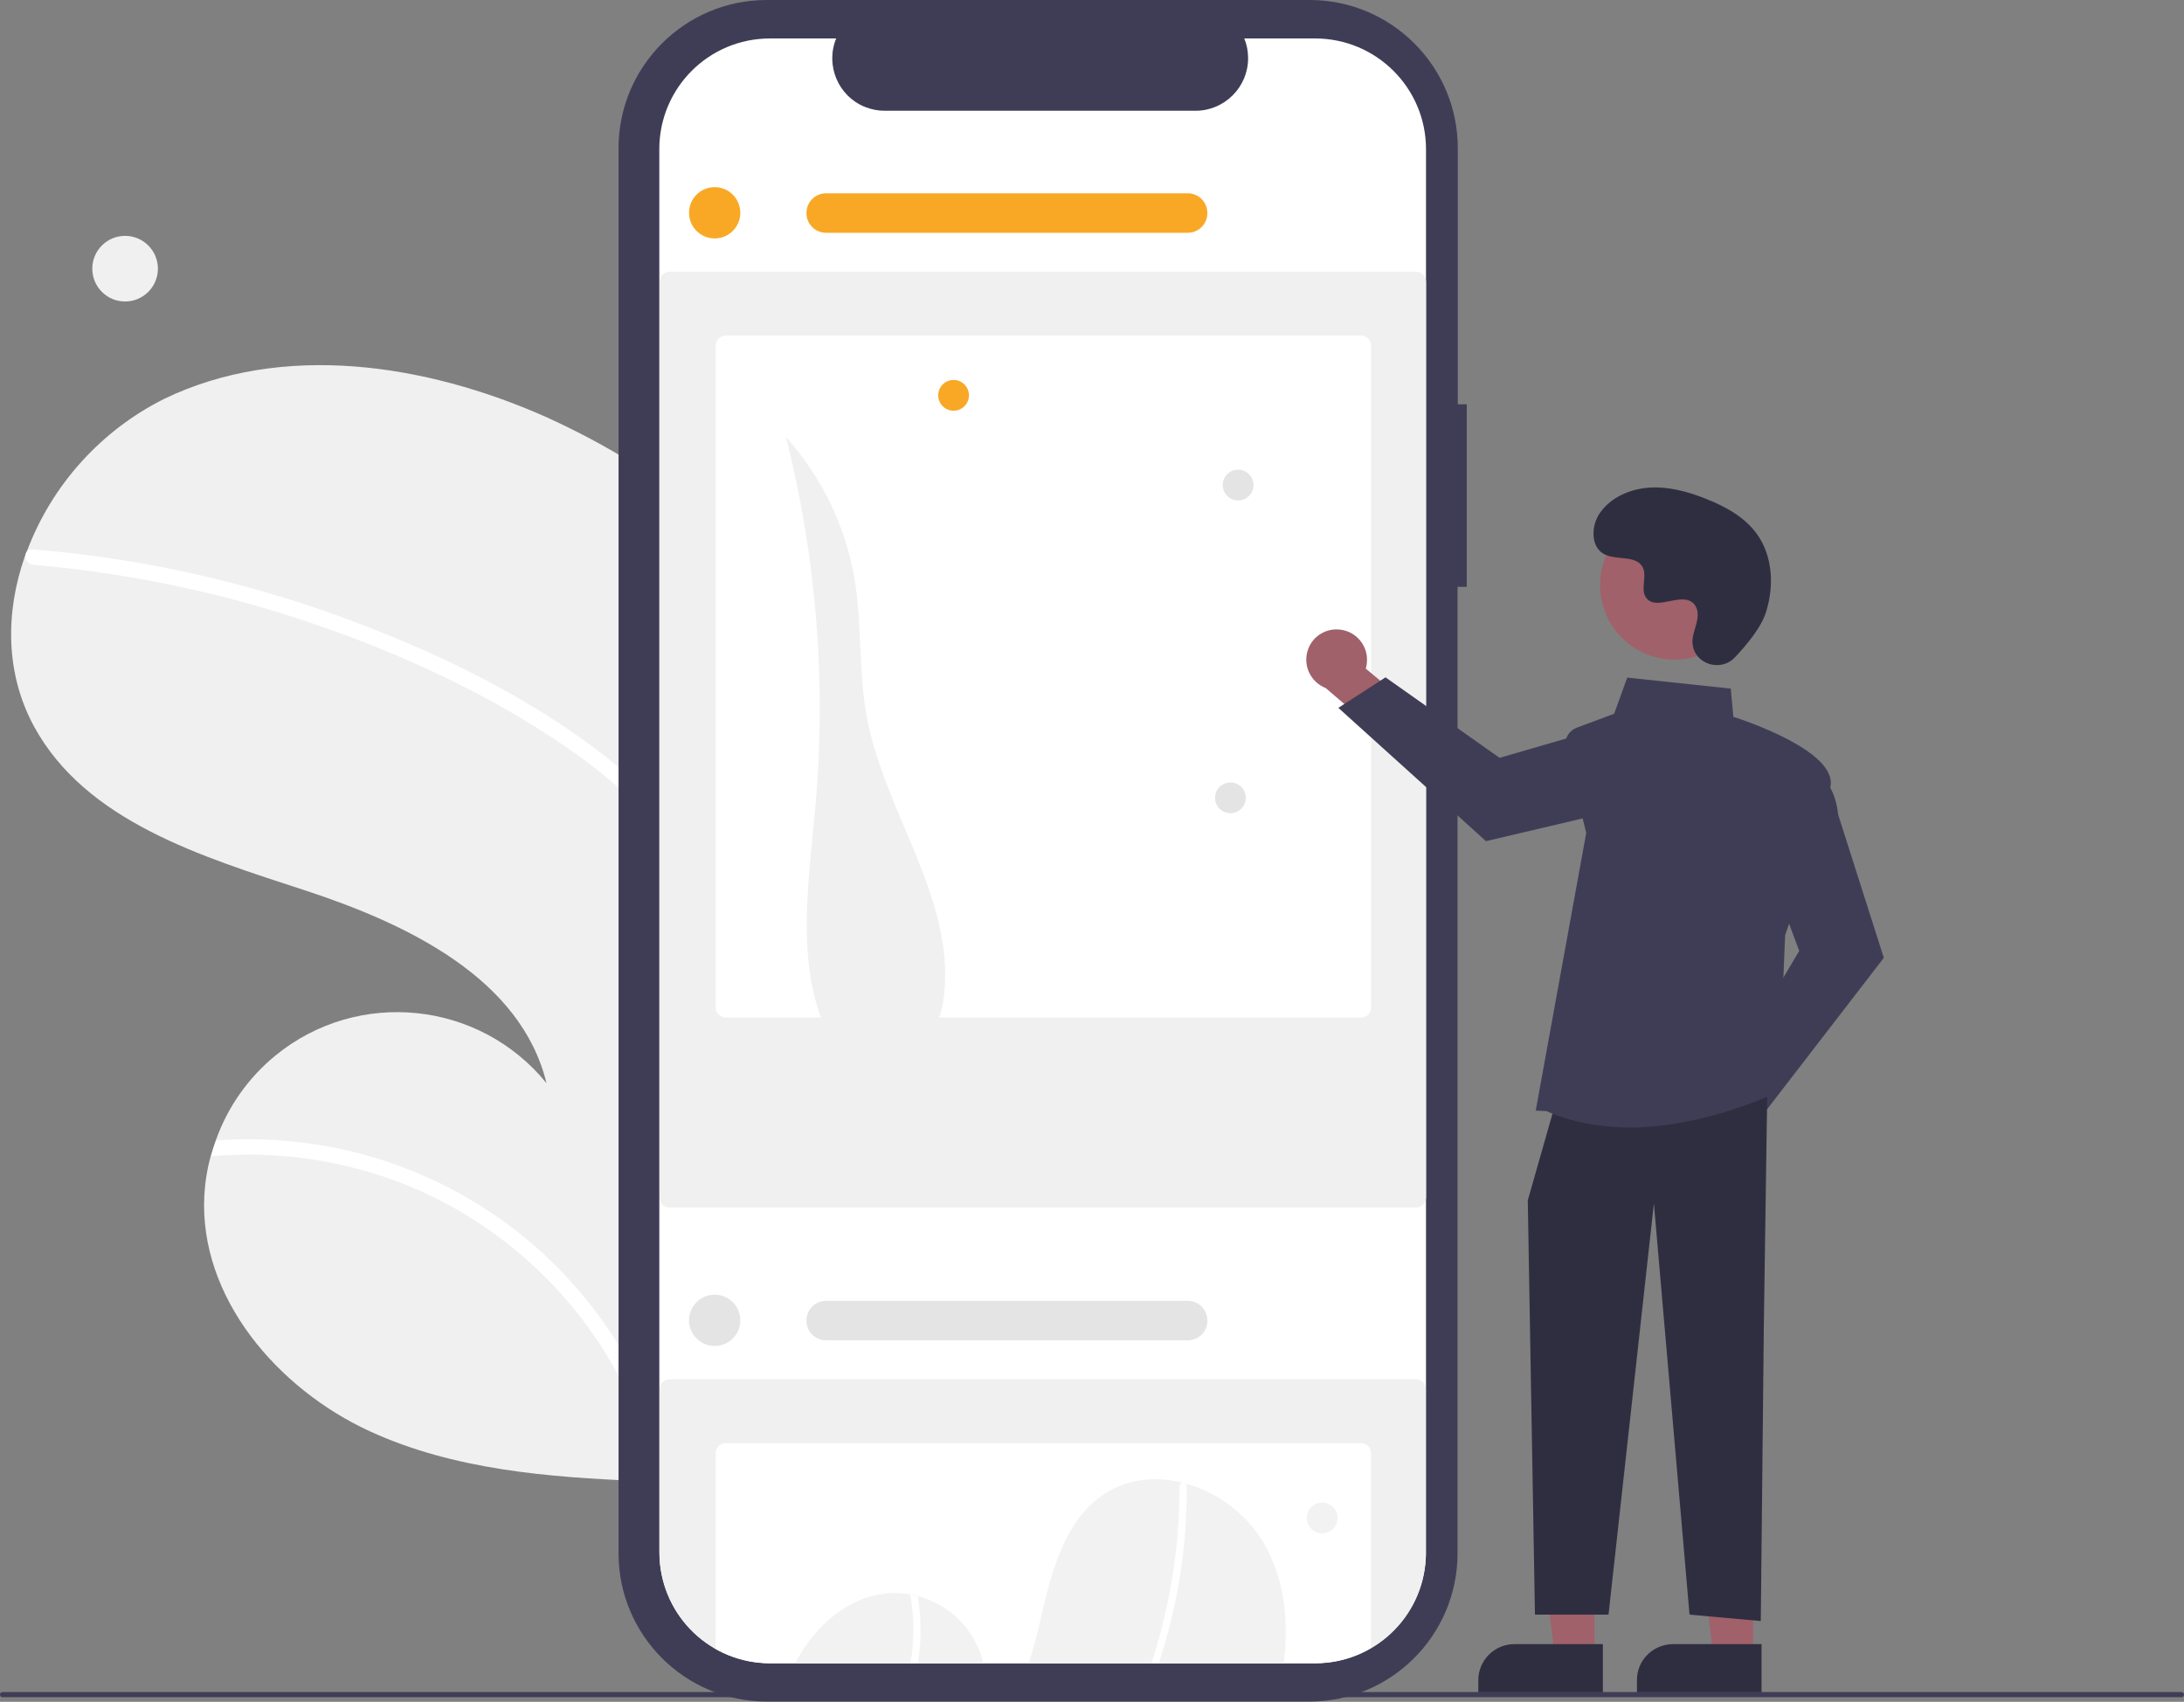 <?xml version="1.0" encoding="utf-8"?>
<!-- Generator: Adobe Illustrator 25.3.0, SVG Export Plug-In . SVG Version: 6.00 Build 0)  -->
<svg version="1.1" id="e048613e-aa78-44fc-a819-d6e20e102ddb"
	 xmlns="http://www.w3.org/2000/svg" xmlns:xlink="http://www.w3.org/1999/xlink" x="0px" y="0px" viewBox="0 0 852 663.8"
	 style="enable-background:new 0 0 852 663.8;" xml:space="preserve">
<rect x="0" y="0" width="852" height="663.8" fill="#808080" stroke="none"/>
<style type="text/css">
	.st0{fill:#F0F0F0;}
	.st1{fill:#FFFFFF;}
	.st2{fill:#3F3D56;}
	.st3{fill:#F9A826;}
	.st4{fill:#E4E4E4;}
	.st5{fill:#F2F2F2;}
	.st6{fill:#A0616A;}
	.st7{fill:#2F2E41;}
</style>
<path class="st0" d="M249.7,554.8l-0.1-15.2l-1.3-225.8l-0.1-8.4l-0.7-124.3c-11.1-7-22.7-13.1-34.6-18.5
	c-46.9-20.8-102.7-29.3-148.9-7C39.3,168,20.2,189.2,10.5,215c-0.3,0.7-0.5,1.3-0.8,2c-7.7,22-7.6,45.8,3.6,66.4
	c20.2,37,65.3,50.7,105.4,63.8c40.1,13.1,84.5,34.3,94.5,75.3c-26.2-32.2-73.5-37-105.6-10.9c-10.7,8.7-18.8,20.2-23.4,33.2
	c-0.7,2-1.4,4.1-2,6.2c-1.4,5-2.2,10.2-2.5,15.4c-2,39.7,28.5,75.3,64.6,91.9c32.7,15,69.3,17.9,105.4,19.4L249.7,554.8z"/>
<path class="st1" d="M249.6,539.6l0.1,15.2c-16.3-41.9-49.1-75.3-90.7-92.4c-24.3-9.8-50.6-13.7-76.7-11.4c0.6-2.1,1.3-4.2,2-6.2
	c10.1-0.7,20.3-0.6,30.4,0.5c36.1,3.7,70,18.9,96.8,43.3C227.3,503.1,240.2,520.4,249.6,539.6z"/>
<path class="st1" d="M248.2,305.3l0.1,8.4c-8.5-8.2-17.6-15.6-27.3-22.2c-30.1-20.7-64.2-36.4-98.7-48.2
	c-35.4-12.1-72.2-19.8-109.4-23c-1.7-0.2-3.1-1.7-3-3.4c0-0.7,0.2-1.5,0.8-2c0.5-0.5,1.3-0.7,2-0.6c4.6,0.4,9.2,0.8,13.8,1.3
	c38.2,4.3,75.6,13.3,111.6,26.9c34.7,13,69,29.9,98.3,52.7C240.3,298.5,244.3,301.8,248.2,305.3z"/>
<circle class="st0" cx="48.8" cy="104.8" r="12.8"/>
<path class="st2" d="M572.3,157.7h-3.6V57.8c0-31.9-25.9-57.8-57.8-57.8H299.1c-31.9,0-57.8,25.9-57.8,57.8v548.1
	c0,31.9,25.9,57.8,57.8,57.8h211.7c31.9,0,57.8-25.9,57.8-57.8V228.9h3.6V157.7z"/>
<path class="st1" d="M556.3,58.2v547.3c0,0.8,0,1.6-0.1,2.4c-1.3,22.9-20.2,40.8-43.1,40.8H300.4c-23,0-41.9-18-43.1-41
	c0-0.7-0.1-1.5-0.1-2.2V58.2c0-23.9,19.3-43.2,43.2-43.2h25.8c-4.3,10.5,0.8,22.5,11.2,26.7c2.5,1,5.1,1.5,7.7,1.5h121.3
	c11.3,0,20.5-9.2,20.5-20.5c0-2.7-0.5-5.3-1.5-7.7h27.6C537,15,556.3,34.4,556.3,58.2z"/>
<path class="st0" d="M552.4,471H261.2c-2.1,0-3.9-1.7-3.9-3.9V109.9c0-2.1,1.7-3.9,3.9-3.9h291.2c2.1,0,3.9,1.7,3.9,3.9v357.3
	C556.2,469.3,554.5,471,552.4,471z"/>
<path class="st1" d="M531,130.9H283.1c-2.1,0-3.9,1.7-3.9,3.9V393c0,2.1,1.7,3.8,3.9,3.9H531c2.1,0,3.9-1.7,3.9-3.9V134.8
	C534.9,132.7,533.1,130.9,531,130.9z"/>
<circle class="st3" cx="278.8" cy="83" r="10"/>
<path class="st0" d="M326.4,409.5c-17.1-27.5-11.2-62.6-8.3-94.9c4.3-48.4,0.4-97.1-11.5-144.2c14.1,15.8,23.5,35.3,26.9,56.2
	c2.8,17.5,1.4,35.4,4.6,52.8c6.8,37.3,34.4,70.9,30.2,108.6c-0.9,8.3-4.1,17.3-11.5,21.2c-8.3,4.5-18.5,0.9-27.3-2.7"/>
<path class="st3" d="M463.3,90.8h-141c-4.3,0-7.7-3.4-7.7-7.7c0-4.3,3.4-7.7,7.7-7.7c0,0,0,0,0,0h141c4.3,0,7.7,3.4,7.7,7.7
	C471,87.4,467.6,90.8,463.3,90.8C463.3,90.8,463.3,90.8,463.3,90.8z"/>
<path class="st0" d="M552.4,538H261.2c-2.1,0-3.9,1.7-3.9,3.9v65.9c1.2,23,20.1,41,43.1,41h212.7c22.9,0,41.9-17.9,43.1-40.8v-66.1
	C556.2,539.7,554.5,538,552.4,538z"/>
<path class="st1" d="M531,562.9H283.1c-2.1,0-3.9,1.7-3.9,3.9v76.4c6.5,3.6,13.7,5.5,21.1,5.5h212.7c7.6,0,15.2-2,21.8-5.9v-76.1
	C534.9,564.7,533.1,562.9,531,562.9z"/>
<circle class="st4" cx="278.8" cy="515" r="10"/>
<path class="st4" d="M463.3,522.8h-141c-4.3,0-7.7-3.4-7.7-7.7c0-4.3,3.4-7.7,7.7-7.7c0,0,0,0,0,0h141c4.3,0,7.7,3.4,7.7,7.7
	C471.1,519.4,467.6,522.8,463.3,522.8C463.3,522.8,463.3,522.8,463.3,522.8z"/>
<path class="st5" d="M383.6,648.7h-73.3c7.5-14.7,21.2-26.6,37.5-27.3c2.4-0.1,4.9,0.1,7.3,0.5c1,0.2,2,0.4,3,0.7
	C370.8,625.9,380.6,636,383.6,648.7z"/>
<path class="st5" d="M500.8,648.7h-99.5c1.5-4.6,2.8-9.2,3.9-13.9c4.5-19.3,9-41,25.5-52c9.2-6.1,20.4-7.1,30.9-4.4
	c0.3,0.1,0.7,0.2,1,0.3c12.5,3.5,23.2,11.5,30,22.5C501.1,615.4,502.9,632.2,500.8,648.7z"/>
<path class="st1" d="M359.1,636.9c0,4-0.4,7.9-1,11.8h-2.9c1.5-8.8,1.5-17.9-0.1-26.7c1,0.2,2,0.4,3,0.7
	C358.8,627.4,359.2,632.2,359.1,636.9z"/>
<path class="st1" d="M463,579.6c0,2.2,0,4.3-0.1,6.5c-0.4,18-3.1,36-8,53.3c-0.9,3.1-1.8,6.2-2.8,9.3h-2.9c1.8-5.5,3.4-11,4.7-16.6
	c4.2-17.1,6.3-34.6,6.2-52.2c0-0.8,0.7-1.5,1.5-1.5c0.3,0,0.7,0.1,1,0.3C462.9,578.9,463,579.3,463,579.6z"/>
<circle class="st5" cx="515.8" cy="592.1" r="6"/>
<circle class="st3" cx="372" cy="154.2" r="6"/>
<circle class="st4" cx="483" cy="189.2" r="6"/>
<circle class="st4" cx="480" cy="311.2" r="6"/>
<path class="st6" d="M657,436.7c0.3-6.5,5.9-11.6,12.4-11.3c0.7,0,1.4,0.1,2.1,0.3l15.7-22.1l15.7,6.2l-22.5,30.8
	c-1.9,6.3-8.5,9.9-14.8,8C660.2,447.2,656.7,442.2,657,436.7L657,436.7z"/>
<path class="st2" d="M674.1,417.7l27.8-46.8l-11.3-30.2l15.4-41.2l0.6,0.2c0.4,0.2,9.1,4.1,10.5,18.1l17.8,55.8l-47.4,61.5
	L674.1,417.7z"/>
<path class="st6" d="M522.9,245.6c6.5,0.8,11.1,6.7,10.3,13.2c-0.1,0.7-0.2,1.4-0.4,2l20.8,17.3l-7.4,15.2l-29-24.9
	c-6.1-2.4-9.2-9.2-6.8-15.4C512.3,248,517.5,244.9,522.9,245.6L522.9,245.6z"/>
<path class="st2" d="M540.5,264.2l44.5,31.4l31-9l39.9,18.6l-0.3,0.5c-0.2,0.4-4.8,8.8-18.9,9l-57,13.4l-57.6-52L540.5,264.2z"/>
<polygon class="st6" points="622,645.7 606.5,645.7 599.2,586 622,586 "/>
<path class="st7" d="M590.8,641.3h34.5l0,0v18.8l0,0h-48.6l0,0v-4.7C576.7,647.6,583,641.3,590.8,641.3L590.8,641.3z"/>
<polygon class="st6" points="683.9,645.7 668.4,645.7 661,586 683.9,586 "/>
<path class="st7" d="M652.7,641.3h34.5l0,0v18.8l0,0h-48.6l0,0v-4.7C638.5,647.6,644.9,641.3,652.7,641.3L652.7,641.3z"/>
<polygon class="st7" points="689.4,427.8 688.1,516.2 686.9,632.3 659.1,629.8 645.2,469.4 627.5,629.8 598.8,629.8 596,468.2 
	606.1,432.8 "/>
<path class="st2" d="M603.3,433.4l-4.2-0.2l19.7-108.3l-8-32.7c-0.9-3.5,1-7.1,4.4-8.4l14.5-5.4l5.1-14.1l40.4,4.3l1,11
	c4.4,1.4,40.4,13.4,37.9,27.1c-2.5,13.5-16.9,55.9-17.7,58.1l-2.5,60.9l-0.3,0.2c-0.4,0.2-28.2,13.9-58.4,13.9
	C624.4,439.6,613.4,437.9,603.3,433.4z"/>
<circle class="st6" cx="653.3" cy="228.2" r="29.1"/>
<path class="st7" d="M676.8,256.4c-5.5,5.9-15.8,2.7-16.5-5.3c-0.1-0.6-0.1-1.3,0-1.9c0.4-3.6,2.4-6.8,1.9-10.6
	c-0.1-0.9-0.5-1.8-1-2.6c-4.4-5.9-14.8,2.6-18.9-2.7c-2.6-3.3,0.4-8.4-1.5-12.1c-2.6-4.8-10.2-2.5-15.1-5.1
	c-5.3-2.9-5-11.2-1.5-16.1c4.3-6.1,11.8-9.3,19.2-9.8s14.8,1.5,21.7,4.2c7.9,3.1,15.7,7.3,20.5,14.2c5.9,8.4,6.5,19.8,3.5,29.6
	C687.5,244.2,681.4,251.6,676.8,256.4z"/>
<path class="st2" d="M851,662H1c-0.6,0-1-0.4-1-1s0.4-1,1-1h850c0.6,0,1,0.4,1,1S851.6,662,851,662z"/>
</svg>

